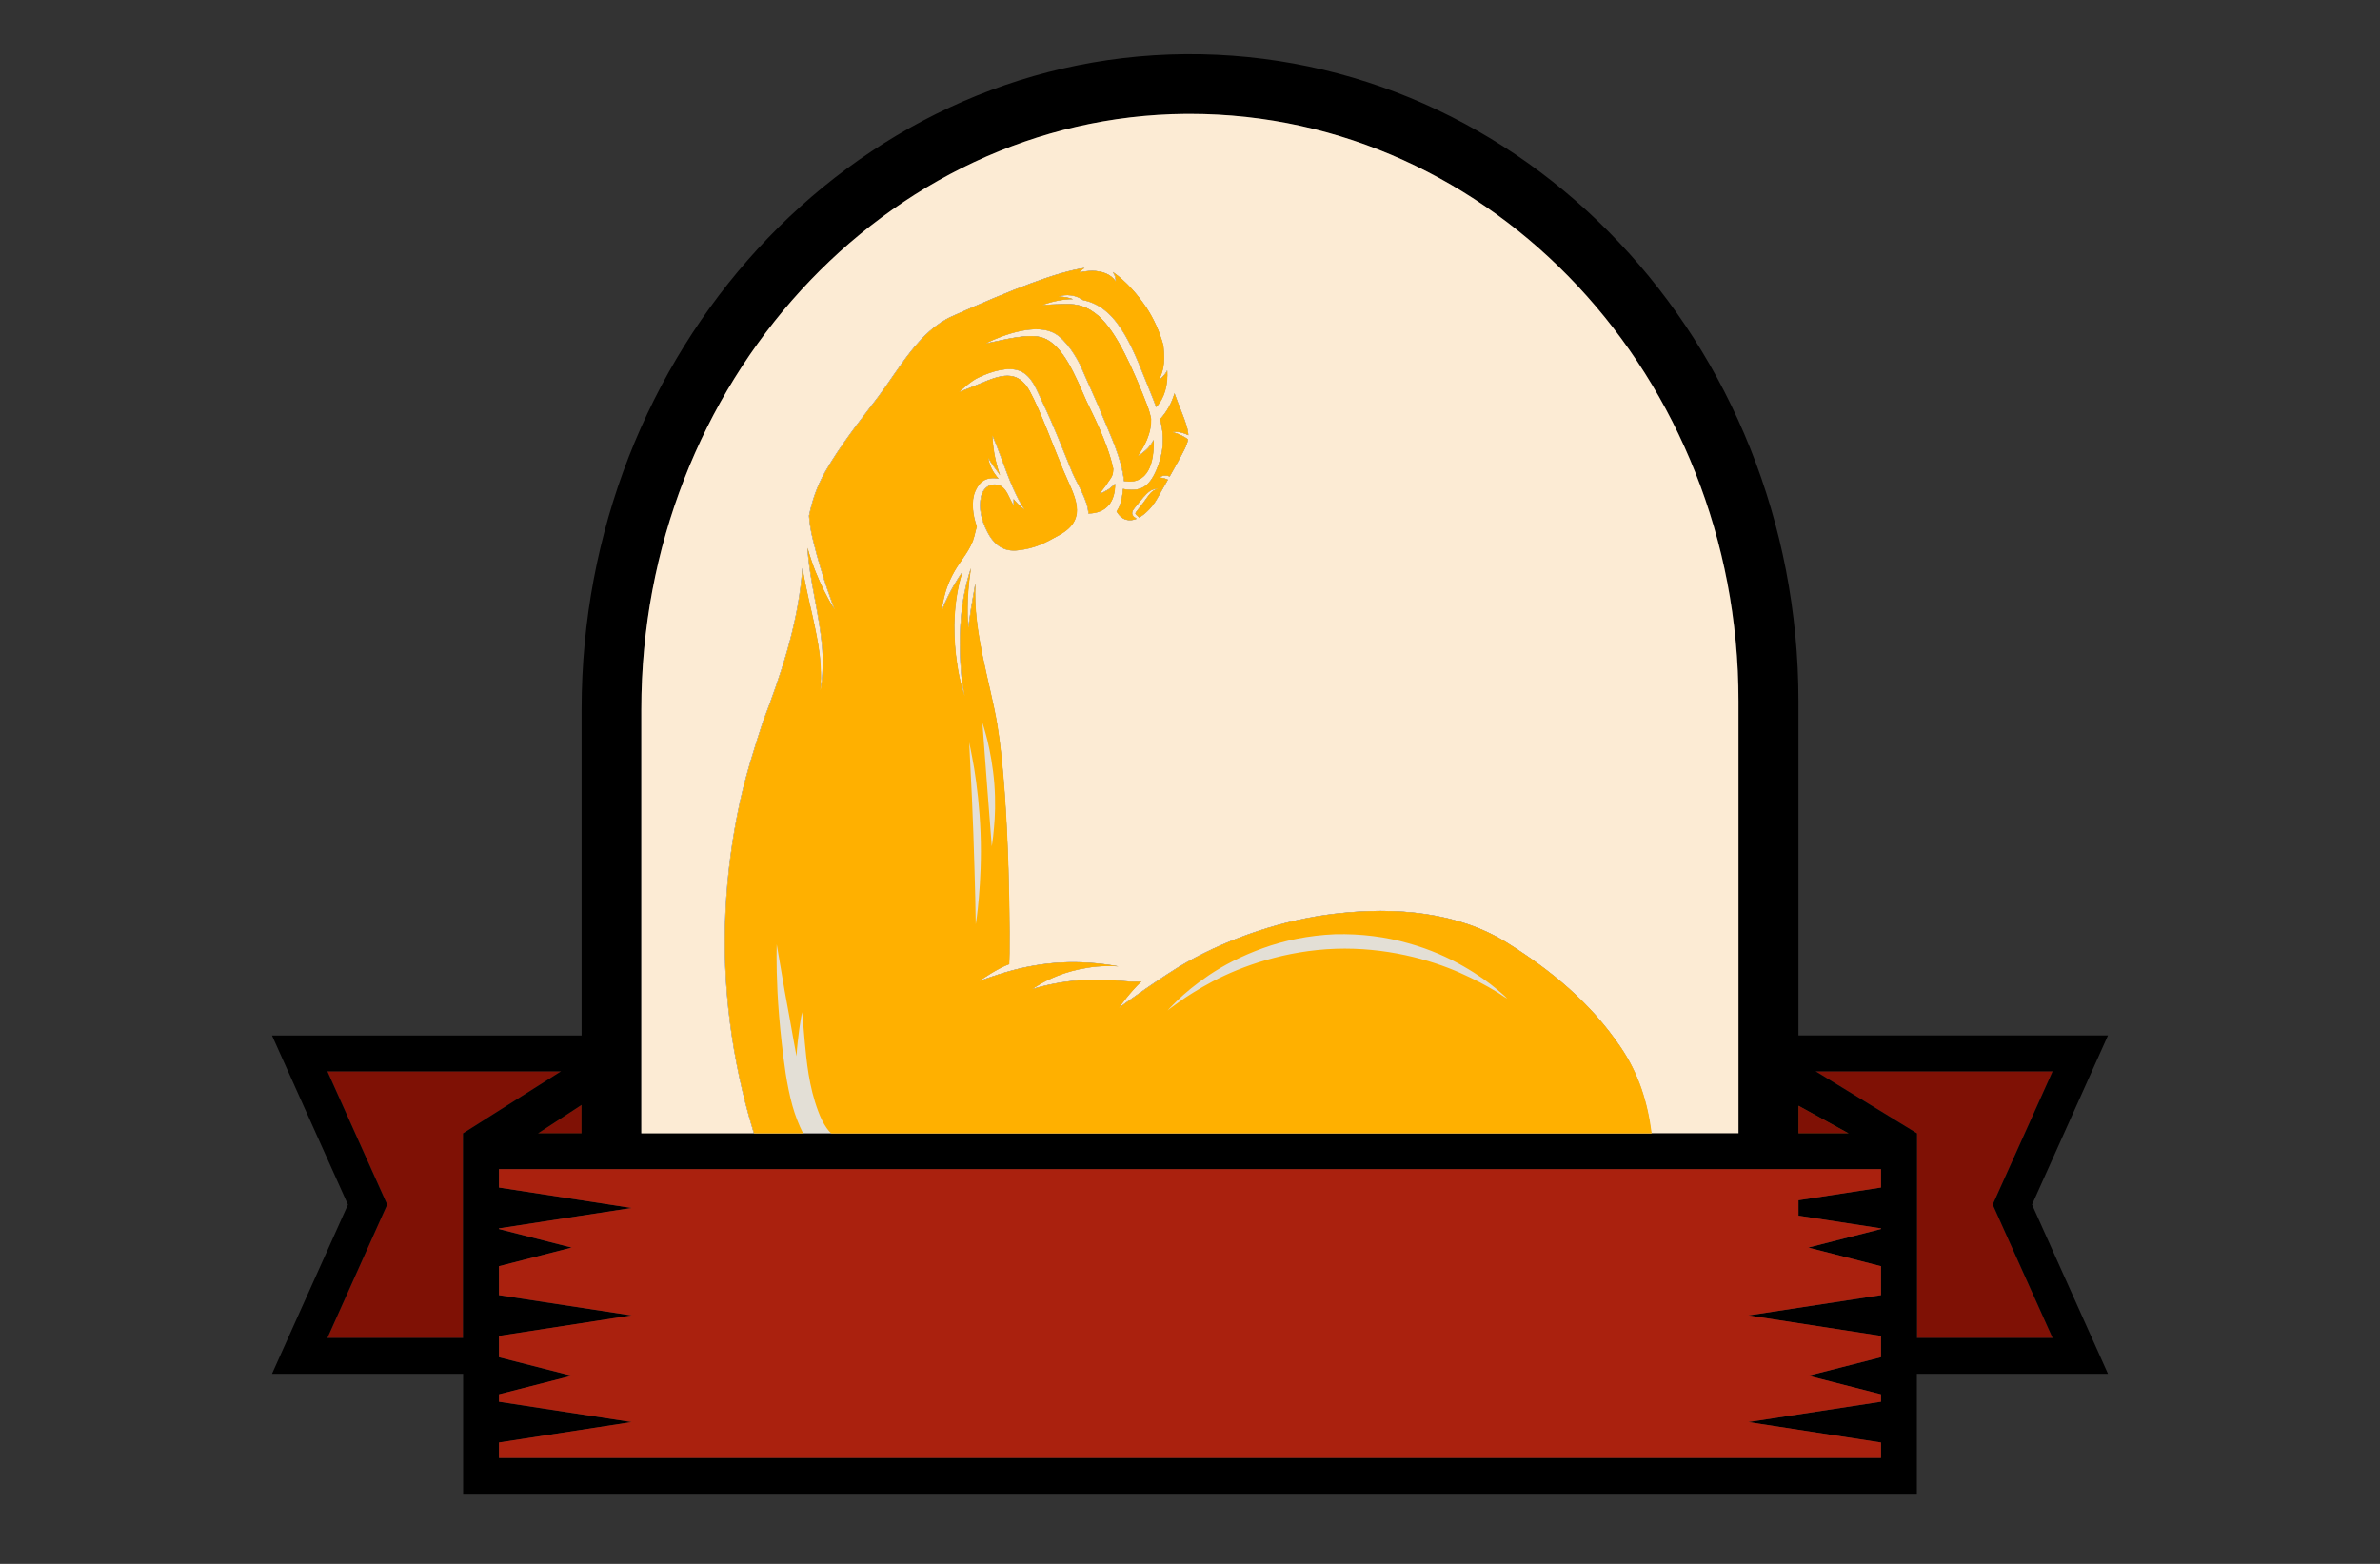 <?xml version="1.0" encoding="utf-8"?>
<!-- Generator: Adobe Illustrator 27.8.1, SVG Export Plug-In . SVG Version: 6.00 Build 0)  -->
<svg version="1.1" xmlns="http://www.w3.org/2000/svg" xmlns:xlink="http://www.w3.org/1999/xlink" x="0px" y="0px"
	 viewBox="0 0 350 230" style="enable-background:new 0 0 350 230;" xml:space="preserve">
<rect x="0" y="0" width="350" height="230" fill="#333333" stroke="none"/>
<style type="text/css">
	.st0{fill:#FF9D00;}
	.st1{fill:url(#SVGID_1_);}
	.st2{opacity:0.22;fill:url(#SVGID_00000039824500604757571910000009678101321108983201_);}
	.st3{fill:#FFC200;}
	.st4{fill:#778718;}
	.st5{fill:#E0B017;}
	.st6{fill:#664407;}
	.st7{fill:#9E690A;}
	.st8{fill:#7F1105;}
	.st9{fill:#191933;}
	.st10{fill:#FCEBD4;}
	.st11{fill:#E3DFD6;}
	.st12{fill:#FFB000;}
	.st13{fill:#AA210E;}
	.st14{fill:#FFF0A6;}
	.st15{fill:#FFDA00;}
	.st16{fill:#F4F4F4;}
	.st17{fill:#DC5C28;}
	.st18{fill:#FF8440;}
	.st19{fill:#C45224;}
	.st20{fill:#2C4369;}
	.st21{fill:#2A72DB;}
	.st22{fill:#C65500;}
	.st23{fill:#C15746;}
	.st24{fill:#FF8C00;}
	.st25{fill:#FFEA2C;}
	.st26{fill:#F7FF57;}
	.st27{fill:#FFFFFF;}
	.st28{fill:#D64949;}
	.st29{fill:#353535;}
	.st30{fill:#FFC783;}
	.st31{fill:#3F7F91;}
	.st32{fill:#25BDE5;}
	.st33{fill:#8CDD00;}
	.st34{fill:#D1FF88;}
	.st35{fill:#333333;}
	.st36{fill:#FF9000;}
	.st37{fill:#A1A813;}
	.st38{fill:#B3C40E;}
	.st39{fill:#CACE72;}
	.st40{fill:url(#SVGID_00000167363088144863506590000000587102801823211945_);}
	.st41{fill:#93E800;}
	.st42{fill:#3CB7D3;}
	.st43{fill:#FF7631;}
	.st44{fill:#E6873C;}
	.st45{fill:#30657F;}
	.st46{fill:#FF7A40;}
	.st47{fill:#FFAD4A;}
	.st48{fill:#BC8E3B;}
	.st49{fill:#E2E2E2;}
	.st50{fill:#F2B844;}
	.st51{fill:#AF3838;}
	.st52{fill:#17B5C1;}
	.st53{fill:#A88643;}
	.st54{fill-rule:evenodd;clip-rule:evenodd;fill:#DD7928;}
	.st55{fill:#E6E7E8;stroke:#CFCFCF;stroke-width:0.106;}
	.st56{fill-rule:evenodd;clip-rule:evenodd;fill:#204F7A;}
	.st57{fill-rule:evenodd;clip-rule:evenodd;fill:#50A4FF;}
	.st58{fill:#002649;}
</style>
<g id="Layer_1">
</g>
<g id="Layer_12">
</g>
<g id="Layer_13">
	<polygon class="st6" points="85.52,162.5 85.52,166.68 79.12,166.68 	"/>
	<polygon class="st7" points="271.87,166.68 264.48,166.68 264.48,162.61 	"/>
	<path class="st8" d="M82.52,157.56l-14.41,9.12v30.1H48.14l8.8-19.62l-8.8-19.6H82.52z M79.12,166.68h6.4v-4.18L79.12,166.68z
		 M79.12,166.68h6.4v-4.18L79.12,166.68z M301.86,157.56H267l14.9,9.12v30.1h19.96l-8.81-19.62L301.86,157.56z M264.48,162.61v4.07
		h7.39L264.48,162.61z"/>
	<path class="st9" d="M173.25,63.82c0.43,0.15,0.96,0.45,1.46,0.79c-0.14,0.89-0.65,1.75-1.5,3.33c-0.19,0.36-0.67,1.21-1.2,2.14
		c-0.4-0.19-0.85-0.17-1.11-0.06c-0.26,0.08-0.39,0.21-0.39,0.21s0.18,0,0.43,0.06c0.22,0.03,0.53,0.13,0.81,0.26
		c-0.64,1.13-1.31,2.3-1.67,2.94c-0.57,0.96-1.52,2.06-2.55,2.62c-0.17-0.14-0.32-0.31-0.46-0.42c-0.13-0.17-0.11-0.19,0.01-0.4
		c0.13-0.17,0.32-0.39,0.49-0.63c0.71-0.84,1.23-1.74,1.71-2.23c0.25-0.22,0.49-0.38,0.68-0.45c0.19-0.07,0.31-0.07,0.31-0.07
		s-0.11-0.03-0.32-0.01c-0.21,0.04-0.52,0.11-0.85,0.33c-0.64,0.45-1.24,1.25-1.95,2.12c-0.18,0.22-0.33,0.4-0.52,0.67
		c-0.07,0.13-0.14,0.29-0.14,0.5c0.03,0.19,0.14,0.38,0.25,0.47c0.14,0.11,0.28,0.22,0.4,0.31c-1.03,0.42-2.12,0.28-2.94-1.07
		c0.21-0.32,0.28-0.46,0.45-0.84c0.28-0.7,0.46-1.75,0.49-2.48c2.52,0.46,3.83-0.22,4.93-2.81c1.17-2.81,1.14-5.07,0.53-7.45
		c1.04-1.14,1.74-2.44,2.12-3.8c0.31,0.88,0.65,1.75,0.99,2.6c0.68,1.73,1.02,2.73,1.04,3.56c-0.53-0.28-1.03-0.4-1.43-0.46
		c-0.56-0.07-0.89,0-0.89,0S172.76,63.64,173.25,63.82z"/>
	<path class="st9" d="M238.3,153.95c-4.45-6.53-10.12-11.18-16.62-15.27c-7.2-4.52-16.37-5.35-25.34-4.29
		c-7.43,0.86-15.27,3.47-21.73,7.1c-3.52,1.98-9.65,6.45-10.02,6.72c0.17-0.26,1.61-2.28,3.27-3.86c-0.79,0.06-1.59,0.04-2.34-0.03
		c-1-0.07-1.91-0.17-2.78-0.19c-0.88-0.06-1.74-0.06-2.55-0.03c-1.64,0.06-3.12,0.22-4.34,0.43c-1.25,0.21-2.26,0.46-2.94,0.63
		c-0.71,0.19-1.09,0.31-1.09,0.31s0.33-0.24,0.96-0.6c0.61-0.38,1.55-0.88,2.78-1.36c1.21-0.47,2.71-0.92,4.44-1.18
		c0.88-0.15,1.8-0.22,2.74-0.24c0.58-0.01,1.17,0,1.74,0.04c-5.83-1.03-11.03-0.77-16.65,0.89c-1.2,0.35-3.49,1.16-3.77,1.25
		c0.29-0.21,2.71-1.88,4.37-2.46c0.14-1.98,0.14-23.81-1.77-35.33c-1.03-6.08-3.58-13.57-3.2-20.66c-0.25,1.38-0.46,2.59-0.63,3.61
		c-0.26,1.78-0.42,2.88-0.42,2.88s-0.13-1.1-0.1-2.94c0.01-1.53,0.14-3.56,0.49-5.79c-0.19,0.63-0.4,1.29-0.57,1.98
		c-1.16,4.47-1.11,8.76-0.97,11.81c0.07,1.53,0.22,2.77,0.35,3.62c0.14,0.85,0.25,1.32,0.25,1.32s-0.18-0.45-0.4-1.28
		c-0.24-0.85-0.52-2.06-0.72-3.61c-0.24-1.53-0.38-3.4-0.38-5.46c0.04-2.06,0.24-4.34,0.85-6.68c0.11-0.36,0.21-0.75,0.32-1.13
		c-0.92,1.35-1.63,2.6-2.12,3.62c-0.58,1.2-0.88,1.99-0.88,1.99s0.03-0.84,0.39-2.16c0.32-1.32,1.06-3.15,2.27-4.84
		c0.57-0.84,1.13-1.61,1.5-2.35c0.17-0.32,0.31-0.63,0.43-0.93c0.01-0.1,0.04-0.21,0.08-0.29l0.07-0.24
		c0.04-0.1,0.06-0.13,0.08-0.29c0.11-0.42,0.19-0.81,0.31-1.21c-0.61-1.74-0.84-3.81-0.21-5.21c0.82-1.91,2.12-2,3.29-1.87
		c0.03,0.01,0.08,0.01,0.13,0.03c-0.17-0.17-0.32-0.36-0.47-0.57c-0.45-0.58-0.72-1.21-0.86-1.67c-0.17-0.46-0.18-0.78-0.18-0.78
		s0.18,0.28,0.4,0.65c0.26,0.4,0.64,0.92,1.06,1.48c0.08,0.14,0.18,0.25,0.26,0.38c-0.57-1.56-0.84-2.99-0.97-4.07
		c-0.14-1.1-0.15-1.77-0.15-1.77s0.28,0.63,0.68,1.64c0.39,1.02,0.92,2.41,1.48,3.94c0.58,1.52,1.17,2.84,1.67,3.8
		c0.25,0.47,0.47,0.86,0.64,1.13c0.13,0.18,0.19,0.33,0.22,0.38c-0.06-0.03-0.17-0.14-0.35-0.28c-0.25-0.19-0.58-0.51-0.95-0.92
		c-0.1-0.1-0.18-0.22-0.26-0.33c0.03,0.51-0.01,0.97-0.01,0.97s-0.4-0.72-0.58-1.13c-0.42-0.89-0.88-1.81-1.85-1.96
		c-1.31-0.22-2.1,0.74-2.34,1.7c-0.4,1.78,0.06,3.59,0.9,5.21c1,1.99,2.46,2.99,4.51,2.74c2.46-0.28,3.93-1.03,6.06-2.23
		c4.54-2.51,2.1-5.93,0.58-9.61c-1.29-3.09-3.3-8.62-4.91-11.58c-1.81-3.31-4.4-2.33-7.38-1.06c-0.85,0.35-2.77,1.13-3.01,1.21
		c0.18-0.18,1.7-1.6,2.81-2.12c2-0.96,4.36-1.63,6.01-1.04c1.95,0.71,2.62,2.97,3.47,4.69c1.63,3.37,2.95,6.89,4.39,10.36
		c0.67,1.56,2.26,4,2.34,5.97c2.78-0.03,3.95-1.89,3.93-4.37c-0.11,0.1-0.21,0.21-0.31,0.29c-0.35,0.32-0.68,0.57-1,0.72
		c-0.52,0.31-0.9,0.43-1,0.46c0.06-0.07,0.32-0.4,0.67-0.85c0.19-0.26,0.43-0.57,0.65-0.93c0.25-0.33,0.5-0.7,0.61-1.04
		c0.07-0.25,0.1-0.56,0.11-0.86c-0.85-4-3.33-8.59-4-10.08c-1.55-3.52-3.36-8.07-6.25-9.15c-2.14-0.81-5.87,0.31-8.42,0.78
		c-0.03,0-0.03-0.03,0-0.04c2.65-1.29,7.39-2.97,10.11-1.39c1.61,0.93,3.2,3.45,3.9,5.07c0.99,2.31,2.14,4.73,3.08,7.06
		c1.1,2.7,2.84,6.25,3.15,9.56c3.56,0.61,4.47-2.71,4.37-6.04c-0.36,0.67-0.79,1.2-1.2,1.53c-0.57,0.53-1.02,0.77-1.13,0.81
		c0.07-0.08,0.35-0.5,0.72-1.14c0.4-0.7,0.88-1.7,1.1-2.83c0.11-0.52,0.14-1,0.13-1.48c-0.14-0.71-0.32-1.32-0.5-1.8
		c-2.12-5.5-4.59-11.04-7.21-13.32c-1.7-1.46-3.1-1.8-4.84-1.77c-0.81,0-3.42,0.14-3.42,0.14s1.68-0.7,3.9-0.85
		c0.22,0,0.39,0.01,0.6,0c-0.47-0.17-0.9-0.26-1.28-0.32c-0.53-0.07-0.86-0.07-0.86-0.07s0.32-0.14,0.88-0.19
		c0.56-0.06,1.38,0,2.17,0.39c0.21,0.1,0.4,0.22,0.57,0.33c5.42,1.04,7.57,7.92,9.86,13.46c0.32,0.78,0.61,1.53,0.88,2.26
		c1.27-1.35,1.73-3.29,1.63-5.39c-0.08,0.18-0.17,0.33-0.28,0.47c-0.24,0.33-0.49,0.58-0.68,0.72c-0.13,0.11-0.22,0.17-0.26,0.18
		c0.06-0.11,0.28-0.51,0.47-1.14c0.24-0.72,0.33-1.73,0.26-2.85c-0.03-0.35-0.06-0.7-0.08-1.03c-0.54-2.03-1.45-3.98-2.45-5.51
		c-1.28-1.94-3.06-3.98-4.97-5.3c0.08,0.13,0.15,0.26,0.21,0.39c0.14,0.29,0.17,0.54,0.19,0.71c0,0.18,0,0.26,0,0.26
		s-0.21-0.33-0.61-0.67c-0.43-0.35-1.06-0.64-1.77-0.77c-0.74-0.14-1.48-0.1-2.03-0.03c-0.57,0.08-0.93,0.17-0.93,0.17
		s0.22-0.32,0.75-0.65c0-0.01,0.01-0.01,0.01-0.01c-3.95,0.56-10.39,3.04-19.46,7.1c-4.86,2.17-7.77,7.73-10.9,11.88
		c-2.71,3.56-5.54,7.1-7.77,11c-1.21,2.1-1.92,4.25-2.38,6.46c0.06,1.13,0.28,2.35,0.6,3.63c0.68,2.83,1.48,5.35,2.09,7.17
		c0.63,1.82,1.04,2.95,1.04,2.95s-0.67-1-1.53-2.74c-0.79-1.57-1.73-3.74-2.42-6.28c0.15,2.63,0.64,5.15,1.07,7.48
		c0.49,2.6,0.9,4.96,1.07,6.97c0.19,2,0.08,3.65,0,4.76c-0.18,1.11-0.26,1.73-0.26,1.73s0.03-0.63,0.08-1.74
		c0-1.1-0.03-2.73-0.35-4.69c-0.31-1.98-0.82-4.27-1.42-6.84c-0.32-1.49-0.67-3.05-0.93-4.71c-0.04,0.45-0.1,0.9-0.13,1.36
		c-0.71,7.36-3.06,14.38-5.69,21.26c-1.27,3.88-2.49,7.77-3.37,11.74c-2.31,10.62-2.87,21.58-1.49,32.37
		c0.68,5.39,1.82,10.73,3.4,15.95c0.04,0.14,0.08,0.29,0.14,0.45h131.98C242.31,162.15,241.02,157.92,238.3,153.95z M238.3,153.95
		c-4.45-6.53-10.12-11.18-16.62-15.27c-7.2-4.52-16.37-5.35-25.34-4.29c-7.43,0.86-15.27,3.47-21.73,7.1
		c-3.52,1.98-9.65,6.45-10.02,6.72c0.17-0.26,1.61-2.28,3.27-3.86c-0.79,0.06-1.59,0.04-2.34-0.03c-1-0.07-1.91-0.17-2.78-0.19
		c-0.88-0.06-1.74-0.06-2.55-0.03c-1.64,0.06-3.12,0.22-4.34,0.43c-1.25,0.21-2.26,0.46-2.94,0.63c-0.71,0.19-1.09,0.31-1.09,0.31
		s0.33-0.24,0.96-0.6c0.61-0.38,1.55-0.88,2.78-1.36c1.21-0.47,2.71-0.92,4.44-1.18c0.88-0.15,1.8-0.22,2.74-0.24
		c0.58-0.01,1.17,0,1.74,0.04c-5.83-1.03-11.03-0.77-16.65,0.89c-1.2,0.35-3.49,1.16-3.77,1.25c0.29-0.21,2.71-1.88,4.37-2.46
		c0.14-1.98,0.14-23.81-1.77-35.33c-1.03-6.08-3.58-13.57-3.2-20.66c-0.25,1.38-0.46,2.59-0.63,3.61c-0.26,1.78-0.42,2.88-0.42,2.88
		s-0.13-1.1-0.1-2.94c0.01-1.53,0.14-3.56,0.49-5.79c-0.19,0.63-0.4,1.29-0.57,1.98c-1.16,4.47-1.11,8.76-0.97,11.81
		c0.07,1.53,0.22,2.77,0.35,3.62c0.14,0.85,0.25,1.32,0.25,1.32s-0.18-0.45-0.4-1.28c-0.24-0.85-0.52-2.06-0.72-3.61
		c-0.24-1.53-0.38-3.4-0.38-5.46c0.04-2.06,0.24-4.34,0.85-6.68c0.11-0.36,0.21-0.75,0.32-1.13c-0.92,1.35-1.63,2.6-2.12,3.62
		c-0.58,1.2-0.88,1.99-0.88,1.99s0.03-0.84,0.39-2.16c0.32-1.32,1.06-3.15,2.27-4.84c0.57-0.84,1.13-1.61,1.5-2.35
		c0.17-0.32,0.31-0.63,0.43-0.93c0.01-0.1,0.04-0.21,0.08-0.29l0.07-0.24c0.04-0.1,0.06-0.13,0.08-0.29
		c0.11-0.42,0.19-0.81,0.31-1.21c-0.61-1.74-0.84-3.81-0.21-5.21c0.82-1.91,2.12-2,3.29-1.87c0.03,0.01,0.08,0.01,0.13,0.03
		c-0.17-0.17-0.32-0.36-0.47-0.57c-0.45-0.58-0.72-1.21-0.86-1.67c-0.17-0.46-0.18-0.78-0.18-0.78s0.18,0.28,0.4,0.65
		c0.26,0.4,0.64,0.92,1.06,1.48c0.08,0.14,0.18,0.25,0.26,0.38c-0.57-1.56-0.84-2.99-0.97-4.07c-0.14-1.1-0.15-1.77-0.15-1.77
		s0.28,0.63,0.68,1.64c0.39,1.02,0.92,2.41,1.48,3.94c0.58,1.52,1.17,2.84,1.67,3.8c0.25,0.47,0.47,0.86,0.64,1.13
		c0.13,0.18,0.19,0.33,0.22,0.38c-0.06-0.03-0.17-0.14-0.35-0.28c-0.25-0.19-0.58-0.51-0.95-0.92c-0.1-0.1-0.18-0.22-0.26-0.33
		c0.03,0.51-0.01,0.97-0.01,0.97s-0.4-0.72-0.58-1.13c-0.42-0.89-0.88-1.81-1.85-1.96c-1.31-0.22-2.1,0.74-2.34,1.7
		c-0.4,1.78,0.06,3.59,0.9,5.21c1,1.99,2.46,2.99,4.51,2.74c2.46-0.28,3.93-1.03,6.06-2.23c4.54-2.51,2.1-5.93,0.58-9.61
		c-1.29-3.09-3.3-8.62-4.91-11.58c-1.81-3.31-4.4-2.33-7.38-1.06c-0.85,0.35-2.77,1.13-3.01,1.21c0.18-0.18,1.7-1.6,2.81-2.12
		c2-0.96,4.36-1.63,6.01-1.04c1.95,0.71,2.62,2.97,3.47,4.69c1.63,3.37,2.95,6.89,4.39,10.36c0.67,1.56,2.26,4,2.34,5.97
		c2.78-0.03,3.95-1.89,3.93-4.37c-0.11,0.1-0.21,0.21-0.31,0.29c-0.35,0.32-0.68,0.57-1,0.72c-0.52,0.31-0.9,0.43-1,0.46
		c0.06-0.07,0.32-0.4,0.67-0.85c0.19-0.26,0.43-0.57,0.65-0.93c0.25-0.33,0.5-0.7,0.61-1.04c0.07-0.25,0.1-0.56,0.11-0.86
		c-0.85-4-3.33-8.59-4-10.08c-1.55-3.52-3.36-8.07-6.25-9.15c-2.14-0.81-5.87,0.31-8.42,0.78c-0.03,0-0.03-0.03,0-0.04
		c2.65-1.29,7.39-2.97,10.11-1.39c1.61,0.93,3.2,3.45,3.9,5.07c0.99,2.31,2.14,4.73,3.08,7.06c1.1,2.7,2.84,6.25,3.15,9.56
		c3.56,0.61,4.47-2.71,4.37-6.04c-0.36,0.67-0.79,1.2-1.2,1.53c-0.57,0.53-1.02,0.77-1.13,0.81c0.07-0.08,0.35-0.5,0.72-1.14
		c0.4-0.7,0.88-1.7,1.1-2.83c0.11-0.52,0.14-1,0.13-1.48c-0.14-0.71-0.32-1.32-0.5-1.8c-2.12-5.5-4.59-11.04-7.21-13.32
		c-1.7-1.46-3.1-1.8-4.84-1.77c-0.81,0-3.42,0.14-3.42,0.14s1.68-0.7,3.9-0.85c0.22,0,0.39,0.01,0.6,0
		c-0.47-0.17-0.9-0.26-1.28-0.32c-0.53-0.07-0.86-0.07-0.86-0.07s0.32-0.14,0.88-0.19c0.56-0.06,1.38,0,2.17,0.39
		c0.21,0.1,0.4,0.22,0.57,0.33c5.42,1.04,7.57,7.92,9.86,13.46c0.32,0.78,0.61,1.53,0.88,2.26c1.27-1.35,1.73-3.29,1.63-5.39
		c-0.08,0.18-0.17,0.33-0.28,0.47c-0.24,0.33-0.49,0.58-0.68,0.72c-0.13,0.11-0.22,0.17-0.26,0.18c0.06-0.11,0.28-0.51,0.47-1.14
		c0.24-0.72,0.33-1.73,0.26-2.85c-0.03-0.35-0.06-0.7-0.08-1.03c-0.54-2.03-1.45-3.98-2.45-5.51c-1.28-1.94-3.06-3.98-4.97-5.3
		c0.08,0.13,0.15,0.26,0.21,0.39c0.14,0.29,0.17,0.54,0.19,0.71c0,0.18,0,0.26,0,0.26s-0.21-0.33-0.61-0.67
		c-0.43-0.35-1.06-0.64-1.77-0.77c-0.74-0.14-1.48-0.1-2.03-0.03c-0.57,0.08-0.93,0.17-0.93,0.17s0.22-0.32,0.75-0.65
		c0-0.01,0.01-0.01,0.01-0.01c-3.95,0.56-10.39,3.04-19.46,7.1c-4.86,2.17-7.77,7.73-10.9,11.88c-2.71,3.56-5.54,7.1-7.77,11
		c-1.21,2.1-1.92,4.25-2.38,6.46c0.06,1.13,0.28,2.35,0.6,3.63c0.68,2.83,1.48,5.35,2.09,7.17c0.63,1.82,1.04,2.95,1.04,2.95
		s-0.67-1-1.53-2.74c-0.79-1.57-1.73-3.74-2.42-6.28c0.15,2.63,0.64,5.15,1.07,7.48c0.49,2.6,0.9,4.96,1.07,6.97
		c0.19,2,0.08,3.65,0,4.76c-0.18,1.11-0.26,1.73-0.26,1.73s0.03-0.63,0.08-1.74c0-1.1-0.03-2.73-0.35-4.69
		c-0.31-1.98-0.82-4.27-1.42-6.84c-0.32-1.49-0.67-3.05-0.93-4.71c-0.04,0.45-0.1,0.9-0.13,1.36c-0.71,7.36-3.06,14.38-5.69,21.26
		c-1.27,3.88-2.49,7.77-3.37,11.74c-2.31,10.62-2.87,21.58-1.49,32.37c0.68,5.39,1.82,10.73,3.4,15.95
		c0.04,0.14,0.08,0.29,0.14,0.45h131.98C242.31,162.15,241.02,157.92,238.3,153.95z M238.3,153.95
		c-4.45-6.53-10.12-11.18-16.62-15.27c-7.2-4.52-16.37-5.35-25.34-4.29c-7.43,0.86-15.27,3.47-21.73,7.1
		c-3.52,1.98-9.65,6.45-10.02,6.72c0.17-0.26,1.61-2.28,3.27-3.86c-0.79,0.06-1.59,0.04-2.34-0.03c-1-0.07-1.91-0.17-2.78-0.19
		c-0.88-0.06-1.74-0.06-2.55-0.03c-1.64,0.06-3.12,0.22-4.34,0.43c-1.25,0.21-2.26,0.46-2.94,0.63c-0.71,0.19-1.09,0.31-1.09,0.31
		s0.33-0.24,0.96-0.6c0.61-0.38,1.55-0.88,2.78-1.36c1.21-0.47,2.71-0.92,4.44-1.18c0.88-0.15,1.8-0.22,2.74-0.24
		c0.58-0.01,1.17,0,1.74,0.04c-5.83-1.03-11.03-0.77-16.65,0.89c-1.2,0.35-3.49,1.16-3.77,1.25c0.29-0.21,2.71-1.88,4.37-2.46
		c0.14-1.98,0.14-23.81-1.77-35.33c-1.03-6.08-3.58-13.57-3.2-20.66c-0.25,1.38-0.46,2.59-0.63,3.61c-0.26,1.78-0.42,2.88-0.42,2.88
		s-0.13-1.1-0.1-2.94c0.01-1.53,0.14-3.56,0.49-5.79c-0.19,0.63-0.4,1.29-0.57,1.98c-1.16,4.47-1.11,8.76-0.97,11.81
		c0.07,1.53,0.22,2.77,0.35,3.62c0.14,0.85,0.25,1.32,0.25,1.32s-0.18-0.45-0.4-1.28c-0.24-0.85-0.52-2.06-0.72-3.61
		c-0.24-1.53-0.38-3.4-0.38-5.46c0.04-2.06,0.24-4.34,0.85-6.68c0.11-0.36,0.21-0.75,0.32-1.13c-0.92,1.35-1.63,2.6-2.12,3.62
		c-0.58,1.2-0.88,1.99-0.88,1.99s0.03-0.84,0.39-2.16c0.32-1.32,1.06-3.15,2.27-4.84c0.57-0.84,1.13-1.61,1.5-2.35
		c0.17-0.32,0.31-0.63,0.43-0.93c0.01-0.1,0.04-0.21,0.08-0.29l0.07-0.24c0.04-0.1,0.06-0.13,0.08-0.29
		c0.11-0.42,0.19-0.81,0.31-1.21c-0.61-1.74-0.84-3.81-0.21-5.21c0.82-1.91,2.12-2,3.29-1.87c0.03,0.01,0.08,0.01,0.13,0.03
		c-0.17-0.17-0.32-0.36-0.47-0.57c-0.45-0.58-0.72-1.21-0.86-1.67c-0.17-0.46-0.18-0.78-0.18-0.78s0.18,0.28,0.4,0.65
		c0.26,0.4,0.64,0.92,1.06,1.48c0.08,0.14,0.18,0.25,0.26,0.38c-0.57-1.56-0.84-2.99-0.97-4.07c-0.14-1.1-0.15-1.77-0.15-1.77
		s0.28,0.63,0.68,1.64c0.39,1.02,0.92,2.41,1.48,3.94c0.58,1.52,1.17,2.84,1.67,3.8c0.25,0.47,0.47,0.86,0.64,1.13
		c0.13,0.18,0.19,0.33,0.22,0.38c-0.06-0.03-0.17-0.14-0.35-0.28c-0.25-0.19-0.58-0.51-0.95-0.92c-0.1-0.1-0.18-0.22-0.26-0.33
		c0.03,0.51-0.01,0.97-0.01,0.97s-0.4-0.72-0.58-1.13c-0.42-0.89-0.88-1.81-1.85-1.96c-1.31-0.22-2.1,0.74-2.34,1.7
		c-0.4,1.78,0.06,3.59,0.9,5.21c1,1.99,2.46,2.99,4.51,2.74c2.46-0.28,3.93-1.03,6.06-2.23c4.54-2.51,2.1-5.93,0.58-9.61
		c-1.29-3.09-3.3-8.62-4.91-11.58c-1.81-3.31-4.4-2.33-7.38-1.06c-0.85,0.35-2.77,1.13-3.01,1.21c0.18-0.18,1.7-1.6,2.81-2.12
		c2-0.96,4.36-1.63,6.01-1.04c1.95,0.71,2.62,2.97,3.47,4.69c1.63,3.37,2.95,6.89,4.39,10.36c0.67,1.56,2.26,4,2.34,5.97
		c2.78-0.03,3.95-1.89,3.93-4.37c-0.11,0.1-0.21,0.21-0.31,0.29c-0.35,0.32-0.68,0.57-1,0.72c-0.52,0.31-0.9,0.43-1,0.46
		c0.06-0.07,0.32-0.4,0.67-0.85c0.19-0.26,0.43-0.57,0.65-0.93c0.25-0.33,0.5-0.7,0.61-1.04c0.07-0.25,0.1-0.56,0.11-0.86
		c-0.85-4-3.33-8.59-4-10.08c-1.55-3.52-3.36-8.07-6.25-9.15c-2.14-0.81-5.87,0.31-8.42,0.78c-0.03,0-0.03-0.03,0-0.04
		c2.65-1.29,7.39-2.97,10.11-1.39c1.61,0.93,3.2,3.45,3.9,5.07c0.99,2.31,2.14,4.73,3.08,7.06c1.1,2.7,2.84,6.25,3.15,9.56
		c3.56,0.61,4.47-2.71,4.37-6.04c-0.36,0.67-0.79,1.2-1.2,1.53c-0.57,0.53-1.02,0.77-1.13,0.81c0.07-0.08,0.35-0.5,0.72-1.14
		c0.4-0.7,0.88-1.7,1.1-2.83c0.11-0.52,0.14-1,0.13-1.48c-0.14-0.71-0.32-1.32-0.5-1.8c-2.12-5.5-4.59-11.04-7.21-13.32
		c-1.7-1.46-3.1-1.8-4.84-1.77c-0.81,0-3.42,0.14-3.42,0.14s1.68-0.7,3.9-0.85c0.22,0,0.39,0.01,0.6,0
		c-0.47-0.17-0.9-0.26-1.28-0.32c-0.53-0.07-0.86-0.07-0.86-0.07s0.32-0.14,0.88-0.19c0.56-0.06,1.38,0,2.17,0.39
		c0.21,0.1,0.4,0.22,0.57,0.33c5.42,1.04,7.57,7.92,9.86,13.46c0.32,0.78,0.61,1.53,0.88,2.26c1.27-1.35,1.73-3.29,1.63-5.39
		c-0.08,0.18-0.17,0.33-0.28,0.47c-0.24,0.33-0.49,0.58-0.68,0.72c-0.13,0.11-0.22,0.17-0.26,0.18c0.06-0.11,0.28-0.51,0.47-1.14
		c0.24-0.72,0.33-1.73,0.26-2.85c-0.03-0.35-0.06-0.7-0.08-1.03c-0.54-2.03-1.45-3.98-2.45-5.51c-1.28-1.94-3.06-3.98-4.97-5.3
		c0.08,0.13,0.15,0.26,0.21,0.39c0.14,0.29,0.17,0.54,0.19,0.71c0,0.18,0,0.26,0,0.26s-0.21-0.33-0.61-0.67
		c-0.43-0.35-1.06-0.64-1.77-0.77c-0.74-0.14-1.48-0.1-2.03-0.03c-0.57,0.08-0.93,0.17-0.93,0.17s0.22-0.32,0.75-0.65
		c0-0.01,0.01-0.01,0.01-0.01c-3.95,0.56-10.39,3.04-19.46,7.1c-4.86,2.17-7.77,7.73-10.9,11.88c-2.71,3.56-5.54,7.1-7.77,11
		c-1.21,2.1-1.92,4.25-2.38,6.46c0.06,1.13,0.28,2.35,0.6,3.63c0.68,2.83,1.48,5.35,2.09,7.17c0.63,1.82,1.04,2.95,1.04,2.95
		s-0.67-1-1.53-2.74c-0.79-1.57-1.73-3.74-2.42-6.28c0.15,2.63,0.64,5.15,1.07,7.48c0.49,2.6,0.9,4.96,1.07,6.97
		c0.19,2,0.08,3.65,0,4.76c-0.18,1.11-0.26,1.73-0.26,1.73s0.03-0.63,0.08-1.74c0-1.1-0.03-2.73-0.35-4.69
		c-0.31-1.98-0.82-4.27-1.42-6.84c-0.32-1.49-0.67-3.05-0.93-4.71c-0.04,0.45-0.1,0.9-0.13,1.36c-0.71,7.36-3.06,14.38-5.69,21.26
		c-1.27,3.88-2.49,7.77-3.37,11.74c-2.31,10.62-2.87,21.58-1.49,32.37c0.68,5.39,1.82,10.73,3.4,15.95
		c0.04,0.14,0.08,0.29,0.14,0.45h131.98C242.31,162.15,241.02,157.92,238.3,153.95z M238.3,153.95
		c-4.45-6.53-10.12-11.18-16.62-15.27c-7.2-4.52-16.37-5.35-25.34-4.29c-7.43,0.86-15.27,3.47-21.73,7.1
		c-3.52,1.98-9.65,6.45-10.02,6.72c0.17-0.26,1.61-2.28,3.27-3.86c-0.79,0.06-1.59,0.04-2.34-0.03c-1-0.07-1.91-0.17-2.78-0.19
		c-0.88-0.06-1.74-0.06-2.55-0.03c-1.64,0.06-3.12,0.22-4.34,0.43c-1.25,0.21-2.26,0.46-2.94,0.63c-0.71,0.19-1.09,0.31-1.09,0.31
		s0.33-0.24,0.96-0.6c0.61-0.38,1.55-0.88,2.78-1.36c1.21-0.47,2.71-0.92,4.44-1.18c0.88-0.15,1.8-0.22,2.74-0.24
		c0.58-0.01,1.17,0,1.74,0.04c-5.83-1.03-11.03-0.77-16.65,0.89c-1.2,0.35-3.49,1.16-3.77,1.25c0.29-0.21,2.71-1.88,4.37-2.46
		c0.14-1.98,0.14-23.81-1.77-35.33c-1.03-6.08-3.58-13.57-3.2-20.66c-0.25,1.38-0.46,2.59-0.63,3.61c-0.26,1.78-0.42,2.88-0.42,2.88
		s-0.13-1.1-0.1-2.94c0.01-1.53,0.14-3.56,0.49-5.79c-0.19,0.63-0.4,1.29-0.57,1.98c-1.16,4.47-1.11,8.76-0.97,11.81
		c0.07,1.53,0.22,2.77,0.35,3.62c0.14,0.85,0.25,1.32,0.25,1.32s-0.18-0.45-0.4-1.28c-0.24-0.85-0.52-2.06-0.72-3.61
		c-0.24-1.53-0.38-3.4-0.38-5.46c0.04-2.06,0.24-4.34,0.85-6.68c0.11-0.36,0.21-0.75,0.32-1.13c-0.92,1.35-1.63,2.6-2.12,3.62
		c-0.58,1.2-0.88,1.99-0.88,1.99s0.03-0.84,0.39-2.16c0.32-1.32,1.06-3.15,2.27-4.84c0.57-0.84,1.13-1.61,1.5-2.35
		c0.17-0.32,0.31-0.63,0.43-0.93c0.01-0.1,0.04-0.21,0.08-0.29l0.07-0.24c0.04-0.1,0.06-0.13,0.08-0.29
		c0.11-0.42,0.19-0.81,0.31-1.21c-0.61-1.74-0.84-3.81-0.21-5.21c0.82-1.91,2.12-2,3.29-1.87c0.03,0.01,0.08,0.01,0.13,0.03
		c-0.17-0.17-0.32-0.36-0.47-0.57c-0.45-0.58-0.72-1.21-0.86-1.67c-0.17-0.46-0.18-0.78-0.18-0.78s0.18,0.28,0.4,0.65
		c0.26,0.4,0.64,0.92,1.06,1.48c0.08,0.14,0.18,0.25,0.26,0.38c-0.57-1.56-0.84-2.99-0.97-4.07c-0.14-1.1-0.15-1.77-0.15-1.77
		s0.28,0.63,0.68,1.64c0.39,1.02,0.92,2.41,1.48,3.94c0.58,1.52,1.17,2.84,1.67,3.8c0.25,0.47,0.47,0.86,0.64,1.13
		c0.13,0.18,0.19,0.33,0.22,0.38c-0.06-0.03-0.17-0.14-0.35-0.28c-0.25-0.19-0.58-0.51-0.95-0.92c-0.1-0.1-0.18-0.22-0.26-0.33
		c0.03,0.51-0.01,0.97-0.01,0.97s-0.4-0.72-0.58-1.13c-0.42-0.89-0.88-1.81-1.85-1.96c-1.31-0.22-2.1,0.74-2.34,1.7
		c-0.4,1.78,0.06,3.59,0.9,5.21c1,1.99,2.46,2.99,4.51,2.74c2.46-0.28,3.93-1.03,6.06-2.23c4.54-2.51,2.1-5.93,0.58-9.61
		c-1.29-3.09-3.3-8.62-4.91-11.58c-1.81-3.31-4.4-2.33-7.38-1.06c-0.85,0.35-2.77,1.13-3.01,1.21c0.18-0.18,1.7-1.6,2.81-2.12
		c2-0.96,4.36-1.63,6.01-1.04c1.95,0.71,2.62,2.97,3.47,4.69c1.63,3.37,2.95,6.89,4.39,10.36c0.67,1.56,2.26,4,2.34,5.97
		c2.78-0.03,3.95-1.89,3.93-4.37c-0.11,0.1-0.21,0.21-0.31,0.29c-0.35,0.32-0.68,0.57-1,0.72c-0.52,0.31-0.9,0.43-1,0.46
		c0.06-0.07,0.32-0.4,0.67-0.85c0.19-0.26,0.43-0.57,0.65-0.93c0.25-0.33,0.5-0.7,0.61-1.04c0.07-0.25,0.1-0.56,0.11-0.86
		c-0.85-4-3.33-8.59-4-10.08c-1.55-3.52-3.36-8.07-6.25-9.15c-2.14-0.81-5.87,0.31-8.42,0.78c-0.03,0-0.03-0.03,0-0.04
		c2.65-1.29,7.39-2.97,10.11-1.39c1.61,0.93,3.2,3.45,3.9,5.07c0.99,2.31,2.14,4.73,3.08,7.06c1.1,2.7,2.84,6.25,3.15,9.56
		c3.56,0.61,4.47-2.71,4.37-6.04c-0.36,0.67-0.79,1.2-1.2,1.53c-0.57,0.53-1.02,0.77-1.13,0.81c0.07-0.08,0.35-0.5,0.72-1.14
		c0.4-0.7,0.88-1.7,1.1-2.83c0.11-0.52,0.14-1,0.13-1.48c-0.14-0.71-0.32-1.32-0.5-1.8c-2.12-5.5-4.59-11.04-7.21-13.32
		c-1.7-1.46-3.1-1.8-4.84-1.77c-0.81,0-3.42,0.14-3.42,0.14s1.68-0.7,3.9-0.85c0.22,0,0.39,0.01,0.6,0
		c-0.47-0.17-0.9-0.26-1.28-0.32c-0.53-0.07-0.86-0.07-0.86-0.07s0.32-0.14,0.88-0.19c0.56-0.06,1.38,0,2.17,0.39
		c0.21,0.1,0.4,0.22,0.57,0.33c5.42,1.04,7.57,7.92,9.86,13.46c0.32,0.78,0.61,1.53,0.88,2.26c1.27-1.35,1.73-3.29,1.63-5.39
		c-0.08,0.18-0.17,0.33-0.28,0.47c-0.24,0.33-0.49,0.58-0.68,0.72c-0.13,0.11-0.22,0.17-0.26,0.18c0.06-0.11,0.28-0.51,0.47-1.14
		c0.24-0.72,0.33-1.73,0.26-2.85c-0.03-0.35-0.06-0.7-0.08-1.03c-0.54-2.03-1.45-3.98-2.45-5.51c-1.28-1.94-3.06-3.98-4.97-5.3
		c0.08,0.13,0.15,0.26,0.21,0.39c0.14,0.29,0.17,0.54,0.19,0.71c0,0.18,0,0.26,0,0.26s-0.21-0.33-0.61-0.67
		c-0.43-0.35-1.06-0.64-1.77-0.77c-0.74-0.14-1.48-0.1-2.03-0.03c-0.57,0.08-0.93,0.17-0.93,0.17s0.22-0.32,0.75-0.65
		c0-0.01,0.01-0.01,0.01-0.01c-3.95,0.56-10.39,3.04-19.46,7.1c-4.86,2.17-7.77,7.73-10.9,11.88c-2.71,3.56-5.54,7.1-7.77,11
		c-1.21,2.1-1.92,4.25-2.38,6.46c0.06,1.13,0.28,2.35,0.6,3.63c0.68,2.83,1.48,5.35,2.09,7.17c0.63,1.82,1.04,2.95,1.04,2.95
		s-0.67-1-1.53-2.74c-0.79-1.57-1.73-3.74-2.42-6.28c0.15,2.63,0.64,5.15,1.07,7.48c0.49,2.6,0.9,4.96,1.07,6.97
		c0.19,2,0.08,3.65,0,4.76c-0.18,1.11-0.26,1.73-0.26,1.73s0.03-0.63,0.08-1.74c0-1.1-0.03-2.73-0.35-4.69
		c-0.31-1.98-0.82-4.27-1.42-6.84c-0.32-1.49-0.67-3.05-0.93-4.71c-0.04,0.45-0.1,0.9-0.13,1.36c-0.71,7.36-3.06,14.38-5.69,21.26
		c-1.27,3.88-2.49,7.77-3.37,11.74c-2.31,10.62-2.87,21.58-1.49,32.37c0.68,5.39,1.82,10.73,3.4,15.95
		c0.04,0.14,0.08,0.29,0.14,0.45h131.98C242.31,162.15,241.02,157.92,238.3,153.95z"/>
	<path d="M310,152.28h-45.52v-49.14c0-52.81-40.43-95.56-90.16-95.17c-49.34,0.39-88.79,43.88-88.79,96.37v47.95H40l11.17,24.88
		L40,202.05h28.11v17.64h213.78v-17.64H310l-11.17-24.89L310,152.28z M264.48,162.61l7.39,4.07h-7.39V162.61z M94.31,104.34
		c0-47.95,35.93-87.23,80.08-87.58H175c44.49,0,80.69,38.74,80.69,86.38v63.54H94.31V104.34z M68.11,196.78H48.14l8.8-19.62
		l-8.8-19.6h34.37l-14.41,9.12V196.78z M85.52,162.5v4.18h-6.4L85.52,162.5z M276.62,174.65l-12.14,1.87v2.27l12.14,1.87v0.1
		l-10.69,2.73l10.69,2.74v4.25l-19.5,2.99l19.5,3.01v3.13l-9.61,2.45l-1.09,0.28l10.69,2.73v1.09l-19.5,2.99l19.5,3.01v2.27H73.38
		v-2.27l19.5-3.01l-19.5-2.99v-1.09l10.69-2.73l-1.09-0.28l-9.61-2.45v-3.13l19.5-3.01l-19.5-2.99v-4.25l10.69-2.74l-10.69-2.73
		v-0.1l12.14-1.87l7.36-1.13l-7.36-1.14l-12.14-1.87v-2.7h203.23V174.65z M301.86,196.78h-19.96v-30.1l-14.9-9.12h34.86l-8.81,19.6
		L301.86,196.78z"/>
	<path class="st10" d="M175,16.75h-0.61c-44.15,0.35-80.08,39.64-80.08,87.58v62.34h16.55c-0.06-0.15-0.1-0.31-0.14-0.45
		c-1.57-5.22-2.71-10.57-3.4-15.95c-1.38-10.79-0.82-21.75,1.49-32.37c0.88-3.97,2.1-7.85,3.37-11.74
		c2.63-6.88,4.98-13.89,5.69-21.26c0.03-0.46,0.08-0.92,0.13-1.36c0.26,1.66,0.61,3.22,0.93,4.71c0.6,2.56,1.11,4.86,1.42,6.84
		c0.32,1.96,0.35,3.59,0.35,4.69c-0.06,1.11-0.08,1.74-0.08,1.74s0.08-0.61,0.26-1.73c0.08-1.11,0.19-2.76,0-4.76
		c-0.17-2.02-0.58-4.37-1.07-6.97c-0.43-2.33-0.92-4.84-1.07-7.48c0.7,2.53,1.63,4.71,2.42,6.28c0.86,1.74,1.53,2.74,1.53,2.74
		s-0.42-1.13-1.04-2.95c-0.61-1.82-1.41-4.34-2.09-7.17c-0.32-1.28-0.54-2.51-0.6-3.63c0.46-2.21,1.17-4.36,2.38-6.46
		c2.23-3.9,5.05-7.43,7.77-11c3.13-4.15,6.04-9.7,10.9-11.88c9.08-4.07,15.51-6.54,19.46-7.1c0,0-0.01,0-0.01,0.01
		c-0.53,0.33-0.75,0.65-0.75,0.65s0.36-0.08,0.93-0.17c0.56-0.07,1.29-0.11,2.03,0.03c0.71,0.13,1.34,0.42,1.77,0.77
		c0.4,0.33,0.61,0.67,0.61,0.67s0-0.08,0-0.26c-0.03-0.17-0.06-0.42-0.19-0.71c-0.06-0.13-0.13-0.26-0.21-0.39
		c1.91,1.32,3.69,3.37,4.97,5.3c1,1.53,1.91,3.48,2.45,5.51c0.03,0.33,0.06,0.68,0.08,1.03c0.07,1.13-0.03,2.13-0.26,2.85
		c-0.19,0.63-0.42,1.03-0.47,1.14c0.04-0.01,0.14-0.07,0.26-0.18c0.19-0.14,0.45-0.39,0.68-0.72c0.11-0.14,0.19-0.29,0.28-0.47
		c0.1,2.1-0.36,4.04-1.63,5.39c-0.26-0.72-0.56-1.48-0.88-2.26c-2.28-5.54-4.44-12.42-9.86-13.46c-0.17-0.11-0.36-0.24-0.57-0.33
		c-0.79-0.39-1.61-0.45-2.17-0.39c-0.56,0.06-0.88,0.19-0.88,0.19s0.33,0,0.86,0.07c0.38,0.06,0.81,0.15,1.28,0.32
		c-0.21,0.01-0.38,0-0.6,0c-2.21,0.15-3.9,0.85-3.9,0.85s2.62-0.14,3.42-0.14c1.74-0.03,3.15,0.31,4.84,1.77
		c2.62,2.28,5.1,7.82,7.21,13.32c0.18,0.47,0.36,1.09,0.5,1.8c0.01,0.47-0.01,0.96-0.13,1.48c-0.22,1.13-0.7,2.13-1.1,2.83
		c-0.38,0.64-0.65,1.06-0.72,1.14c0.11-0.04,0.56-0.28,1.13-0.81c0.4-0.33,0.84-0.86,1.2-1.53c0.1,3.33-0.81,6.65-4.37,6.04
		c-0.31-3.31-2.05-6.86-3.15-9.56c-0.93-2.33-2.09-4.75-3.08-7.06c-0.7-1.61-2.28-4.13-3.9-5.07c-2.71-1.57-7.46,0.1-10.11,1.39
		c-0.03,0.01-0.03,0.04,0,0.04c2.55-0.47,6.28-1.59,8.42-0.78c2.9,1.07,4.71,5.62,6.25,9.15c0.67,1.49,3.15,6.08,4,10.08
		c-0.01,0.31-0.04,0.61-0.11,0.86c-0.11,0.35-0.36,0.71-0.61,1.04c-0.22,0.36-0.46,0.67-0.65,0.93c-0.35,0.45-0.61,0.78-0.67,0.85
		c0.1-0.03,0.49-0.15,1-0.46c0.32-0.15,0.65-0.4,1-0.72c0.1-0.08,0.19-0.19,0.31-0.29c0.03,2.48-1.14,4.34-3.93,4.37
		c-0.08-1.98-1.67-4.41-2.34-5.97c-1.43-3.47-2.76-6.99-4.39-10.36c-0.85-1.73-1.52-3.98-3.47-4.69c-1.66-0.58-4.01,0.08-6.01,1.04
		c-1.11,0.52-2.63,1.94-2.81,2.12c0.24-0.08,2.16-0.86,3.01-1.21c2.98-1.27,5.57-2.26,7.38,1.06c1.61,2.97,3.62,8.49,4.91,11.58
		c1.52,3.68,3.95,7.1-0.58,9.61c-2.13,1.2-3.59,1.95-6.06,2.23c-2.05,0.25-3.51-0.75-4.51-2.74c-0.85-1.61-1.31-3.42-0.9-5.21
		c0.24-0.96,1.03-1.92,2.34-1.7c0.97,0.15,1.43,1.07,1.85,1.96c0.18,0.4,0.58,1.13,0.58,1.13s0.04-0.46,0.01-0.97
		c0.08,0.11,0.17,0.24,0.26,0.33c0.36,0.4,0.7,0.72,0.95,0.92c0.18,0.14,0.29,0.25,0.35,0.28c-0.03-0.04-0.1-0.19-0.22-0.38
		c-0.17-0.26-0.39-0.65-0.64-1.13c-0.5-0.96-1.09-2.28-1.67-3.8c-0.56-1.53-1.09-2.92-1.48-3.94c-0.4-1.02-0.68-1.64-0.68-1.64
		s0.01,0.67,0.15,1.77c0.14,1.07,0.4,2.51,0.97,4.07c-0.08-0.13-0.18-0.24-0.26-0.38c-0.42-0.56-0.79-1.07-1.06-1.48
		c-0.22-0.38-0.4-0.65-0.4-0.65s0.01,0.32,0.18,0.78c0.14,0.46,0.42,1.09,0.86,1.67c0.15,0.21,0.31,0.4,0.47,0.57
		c-0.04-0.01-0.1-0.01-0.13-0.03c-1.17-0.14-2.46-0.04-3.29,1.87c-0.63,1.39-0.4,3.47,0.21,5.21c-0.11,0.4-0.19,0.79-0.31,1.21
		c-0.03,0.17-0.04,0.19-0.08,0.29l-0.07,0.24c-0.04,0.08-0.07,0.19-0.08,0.29c-0.13,0.31-0.26,0.61-0.43,0.93
		c-0.38,0.74-0.93,1.52-1.5,2.35c-1.21,1.7-1.95,3.52-2.27,4.84c-0.36,1.32-0.39,2.16-0.39,2.16s0.29-0.79,0.88-1.99
		c0.49-1.02,1.2-2.27,2.12-3.62c-0.11,0.38-0.21,0.77-0.32,1.13c-0.61,2.34-0.81,4.62-0.85,6.68c0,2.06,0.14,3.93,0.38,5.46
		c0.21,1.55,0.49,2.76,0.72,3.61c0.22,0.84,0.4,1.28,0.4,1.28s-0.11-0.47-0.25-1.32c-0.13-0.85-0.28-2.09-0.35-3.62
		c-0.14-3.05-0.18-7.34,0.97-11.81c0.17-0.68,0.38-1.35,0.57-1.98c-0.35,2.23-0.47,4.26-0.49,5.79c-0.03,1.84,0.1,2.94,0.1,2.94
		s0.15-1.1,0.42-2.88c0.17-1.02,0.38-2.23,0.63-3.61c-0.38,7.09,2.17,14.58,3.2,20.66c1.91,11.53,1.91,33.36,1.77,35.33
		c-1.66,0.58-4.08,2.26-4.37,2.46c0.28-0.1,2.58-0.9,3.77-1.25c5.62-1.66,10.82-1.92,16.65-0.89c-0.57-0.04-1.16-0.06-1.74-0.04
		c-0.95,0.01-1.87,0.08-2.74,0.24c-1.73,0.26-3.23,0.71-4.44,1.18c-1.24,0.49-2.17,0.99-2.78,1.36c-0.63,0.36-0.96,0.6-0.96,0.6
		s0.38-0.11,1.09-0.31c0.68-0.17,1.68-0.42,2.94-0.63c1.23-0.21,2.7-0.38,4.34-0.43c0.81-0.03,1.67-0.03,2.55,0.03
		c0.88,0.03,1.78,0.13,2.78,0.19c0.75,0.07,1.55,0.08,2.34,0.03c-1.66,1.57-3.1,3.59-3.27,3.86c0.38-0.28,6.5-4.75,10.02-6.72
		c6.46-3.63,14.3-6.24,21.73-7.1c8.97-1.06,18.14-0.24,25.34,4.29c6.5,4.09,12.17,8.74,16.62,15.27c2.71,3.97,4.01,8.2,4.54,12.72
		h12.85v-63.54C255.69,55.5,219.49,16.75,175,16.75z M173.25,63.82c0.43,0.15,0.96,0.45,1.46,0.79c-0.14,0.89-0.65,1.75-1.5,3.33
		c-0.19,0.36-0.67,1.21-1.2,2.14c-0.4-0.19-0.85-0.17-1.11-0.06c-0.26,0.08-0.39,0.21-0.39,0.21s0.18,0,0.43,0.06
		c0.22,0.03,0.53,0.13,0.81,0.26c-0.64,1.13-1.31,2.3-1.67,2.94c-0.57,0.96-1.52,2.06-2.55,2.62c-0.17-0.14-0.32-0.31-0.46-0.42
		c-0.13-0.17-0.11-0.19,0.01-0.4c0.13-0.17,0.32-0.39,0.49-0.63c0.71-0.84,1.23-1.74,1.71-2.23c0.25-0.22,0.49-0.38,0.68-0.45
		c0.19-0.07,0.31-0.07,0.31-0.07s-0.11-0.03-0.32-0.01c-0.21,0.04-0.52,0.11-0.85,0.33c-0.64,0.45-1.24,1.25-1.95,2.12
		c-0.18,0.22-0.33,0.4-0.52,0.67c-0.07,0.13-0.14,0.29-0.14,0.5c0.03,0.19,0.14,0.38,0.25,0.47c0.14,0.11,0.28,0.22,0.4,0.31
		c-1.03,0.42-2.12,0.28-2.94-1.07c0.21-0.32,0.28-0.46,0.45-0.84c0.28-0.7,0.46-1.75,0.49-2.48c2.52,0.46,3.83-0.22,4.93-2.81
		c1.17-2.81,1.14-5.07,0.53-7.45c1.04-1.14,1.74-2.44,2.12-3.8c0.31,0.88,0.65,1.75,0.99,2.6c0.68,1.73,1.02,2.73,1.04,3.56
		c-0.53-0.28-1.03-0.4-1.43-0.46c-0.56-0.07-0.89,0-0.89,0S172.76,63.64,173.25,63.82z"/>
	<path class="st11" d="M173.25,63.82c0.43,0.15,0.96,0.45,1.46,0.79c-0.14,0.89-0.65,1.75-1.5,3.33c-0.19,0.36-0.67,1.21-1.2,2.14
		c-0.4-0.19-0.85-0.17-1.11-0.06c-0.26,0.08-0.39,0.21-0.39,0.21s0.18,0,0.43,0.06c0.22,0.03,0.53,0.13,0.81,0.26
		c-0.64,1.13-1.31,2.3-1.67,2.94c-0.57,0.96-1.52,2.06-2.55,2.62c-0.17-0.14-0.32-0.31-0.46-0.42c-0.13-0.17-0.11-0.19,0.01-0.4
		c0.13-0.17,0.32-0.39,0.49-0.63c0.71-0.84,1.23-1.74,1.71-2.23c0.25-0.22,0.49-0.38,0.68-0.45c0.19-0.07,0.31-0.07,0.31-0.07
		s-0.11-0.03-0.32-0.01c-0.21,0.04-0.52,0.11-0.85,0.33c-0.64,0.45-1.24,1.25-1.95,2.12c-0.18,0.22-0.33,0.4-0.52,0.67
		c-0.07,0.13-0.14,0.29-0.14,0.5c0.03,0.19,0.14,0.38,0.25,0.47c0.14,0.11,0.28,0.22,0.4,0.31c-1.03,0.42-2.12,0.28-2.94-1.07
		c0.21-0.32,0.28-0.46,0.45-0.84c0.28-0.7,0.46-1.75,0.49-2.48c2.52,0.46,3.83-0.22,4.93-2.81c1.17-2.81,1.14-5.07,0.53-7.45
		c1.04-1.14,1.74-2.44,2.12-3.8c0.31,0.88,0.65,1.75,0.99,2.6c0.68,1.73,1.02,2.73,1.04,3.56c-0.53-0.28-1.03-0.4-1.43-0.46
		c-0.56-0.07-0.89,0-0.89,0S172.76,63.64,173.25,63.82z"/>
	<path class="st11" d="M242.84,166.68H110.86c-0.06-0.15-0.1-0.31-0.14-0.45c-1.57-5.22-2.71-10.57-3.4-15.95
		c-1.38-10.79-0.82-21.75,1.49-32.37c0.88-3.97,2.1-7.85,3.37-11.74c2.63-6.88,4.98-13.89,5.69-21.26c0.03-0.46,0.08-0.92,0.13-1.36
		c0.26,1.66,0.61,3.22,0.93,4.71c0.6,2.56,1.11,4.86,1.42,6.84c0.32,1.96,0.35,3.59,0.35,4.69c-0.06,1.11-0.08,1.74-0.08,1.74
		s0.08-0.61,0.26-1.73c0.08-1.11,0.19-2.76,0-4.76c-0.17-2.02-0.58-4.37-1.07-6.97c-0.43-2.33-0.92-4.84-1.07-7.48
		c0.7,2.53,1.63,4.71,2.42,6.28c0.86,1.74,1.53,2.74,1.53,2.74s-0.42-1.13-1.04-2.95c-0.61-1.82-1.41-4.34-2.09-7.17
		c-0.32-1.28-0.54-2.51-0.6-3.63c0.46-2.21,1.17-4.36,2.38-6.46c2.23-3.9,5.05-7.43,7.77-11c3.13-4.15,6.04-9.7,10.9-11.88
		c9.08-4.07,15.51-6.54,19.46-7.1c0,0-0.01,0-0.01,0.01c-0.53,0.33-0.75,0.65-0.75,0.65s0.36-0.08,0.93-0.17
		c0.56-0.07,1.29-0.11,2.03,0.03c0.71,0.13,1.34,0.42,1.77,0.77c0.4,0.33,0.61,0.67,0.61,0.67s0-0.08,0-0.26
		c-0.03-0.17-0.06-0.42-0.19-0.71c-0.06-0.13-0.13-0.26-0.21-0.39c1.91,1.32,3.69,3.37,4.97,5.3c1,1.53,1.91,3.48,2.45,5.51
		c0.03,0.33,0.06,0.68,0.08,1.03c0.07,1.13-0.03,2.13-0.26,2.85c-0.19,0.63-0.42,1.03-0.47,1.14c0.04-0.01,0.14-0.07,0.26-0.18
		c0.19-0.14,0.45-0.39,0.68-0.72c0.11-0.14,0.19-0.29,0.28-0.47c0.1,2.1-0.36,4.04-1.63,5.39c-0.26-0.72-0.56-1.48-0.88-2.26
		c-2.28-5.54-4.44-12.42-9.86-13.46c-0.17-0.11-0.36-0.24-0.57-0.33c-0.79-0.39-1.61-0.45-2.17-0.39c-0.56,0.06-0.88,0.19-0.88,0.19
		s0.33,0,0.86,0.07c0.38,0.06,0.81,0.15,1.28,0.32c-0.21,0.01-0.38,0-0.6,0c-2.21,0.15-3.9,0.85-3.9,0.85s2.62-0.14,3.42-0.14
		c1.74-0.03,3.15,0.31,4.84,1.77c2.62,2.28,5.1,7.82,7.21,13.32c0.18,0.47,0.36,1.09,0.5,1.8c0.01,0.47-0.01,0.96-0.13,1.48
		c-0.22,1.13-0.7,2.13-1.1,2.83c-0.38,0.64-0.65,1.06-0.72,1.14c0.11-0.04,0.56-0.28,1.13-0.81c0.4-0.33,0.84-0.86,1.2-1.53
		c0.1,3.33-0.81,6.65-4.37,6.04c-0.31-3.31-2.05-6.86-3.15-9.56c-0.93-2.33-2.09-4.75-3.08-7.06c-0.7-1.61-2.28-4.13-3.9-5.07
		c-2.71-1.57-7.46,0.1-10.11,1.39c-0.03,0.01-0.03,0.04,0,0.04c2.55-0.47,6.28-1.59,8.42-0.78c2.9,1.07,4.71,5.62,6.25,9.15
		c0.67,1.49,3.15,6.08,4,10.08c-0.01,0.31-0.04,0.61-0.11,0.86c-0.11,0.35-0.36,0.71-0.61,1.04c-0.22,0.36-0.46,0.67-0.65,0.93
		c-0.35,0.45-0.61,0.78-0.67,0.85c0.1-0.03,0.49-0.15,1-0.46c0.32-0.15,0.65-0.4,1-0.72c0.1-0.08,0.19-0.19,0.31-0.29
		c0.03,2.48-1.14,4.34-3.93,4.37c-0.08-1.98-1.67-4.41-2.34-5.97c-1.43-3.47-2.76-6.99-4.39-10.36c-0.85-1.73-1.52-3.98-3.47-4.69
		c-1.66-0.58-4.01,0.08-6.01,1.04c-1.11,0.52-2.63,1.94-2.81,2.12c0.24-0.08,2.16-0.86,3.01-1.21c2.98-1.27,5.57-2.26,7.38,1.06
		c1.61,2.97,3.62,8.49,4.91,11.58c1.52,3.68,3.95,7.1-0.58,9.61c-2.13,1.2-3.59,1.95-6.06,2.23c-2.05,0.25-3.51-0.75-4.51-2.74
		c-0.85-1.61-1.31-3.42-0.9-5.21c0.24-0.96,1.03-1.92,2.34-1.7c0.97,0.15,1.43,1.07,1.85,1.96c0.18,0.4,0.58,1.13,0.58,1.13
		s0.04-0.46,0.01-0.97c0.08,0.11,0.17,0.24,0.26,0.33c0.36,0.4,0.7,0.72,0.95,0.92c0.18,0.14,0.29,0.25,0.35,0.28
		c-0.03-0.04-0.1-0.19-0.22-0.38c-0.17-0.26-0.39-0.65-0.64-1.13c-0.5-0.96-1.09-2.28-1.67-3.8c-0.56-1.53-1.09-2.92-1.48-3.94
		c-0.4-1.02-0.68-1.64-0.68-1.64s0.01,0.67,0.15,1.77c0.14,1.07,0.4,2.51,0.97,4.07c-0.08-0.13-0.18-0.24-0.26-0.38
		c-0.42-0.56-0.79-1.07-1.06-1.48c-0.22-0.38-0.4-0.65-0.4-0.65s0.01,0.32,0.18,0.78c0.14,0.46,0.42,1.09,0.86,1.67
		c0.15,0.21,0.31,0.4,0.47,0.57c-0.04-0.01-0.1-0.01-0.13-0.03c-1.17-0.14-2.46-0.04-3.29,1.87c-0.63,1.39-0.4,3.47,0.21,5.21
		c-0.11,0.4-0.19,0.79-0.31,1.21c-0.03,0.17-0.04,0.19-0.08,0.29l-0.07,0.24c-0.04,0.08-0.07,0.19-0.08,0.29
		c-0.13,0.31-0.26,0.61-0.43,0.93c-0.38,0.74-0.93,1.52-1.5,2.35c-1.21,1.7-1.95,3.52-2.27,4.84c-0.36,1.32-0.39,2.16-0.39,2.16
		s0.29-0.79,0.88-1.99c0.49-1.02,1.2-2.27,2.12-3.62c-0.11,0.38-0.21,0.77-0.32,1.13c-0.61,2.34-0.81,4.62-0.85,6.68
		c0,2.06,0.14,3.93,0.38,5.46c0.21,1.55,0.49,2.76,0.72,3.61c0.22,0.84,0.4,1.28,0.4,1.28s-0.11-0.47-0.25-1.32
		c-0.13-0.85-0.28-2.09-0.35-3.62c-0.14-3.05-0.18-7.34,0.97-11.81c0.17-0.68,0.38-1.35,0.57-1.98c-0.35,2.23-0.47,4.26-0.49,5.79
		c-0.03,1.84,0.1,2.94,0.1,2.94s0.15-1.1,0.42-2.88c0.17-1.02,0.38-2.23,0.63-3.61c-0.38,7.09,2.17,14.58,3.2,20.66
		c1.91,11.53,1.91,33.36,1.77,35.33c-1.66,0.58-4.08,2.26-4.37,2.46c0.28-0.1,2.58-0.9,3.77-1.25c5.62-1.66,10.82-1.92,16.65-0.89
		c-0.57-0.04-1.16-0.06-1.74-0.04c-0.95,0.01-1.87,0.08-2.74,0.24c-1.73,0.26-3.23,0.71-4.44,1.18c-1.24,0.49-2.17,0.99-2.78,1.36
		c-0.63,0.36-0.96,0.6-0.96,0.6s0.38-0.11,1.09-0.31c0.68-0.17,1.68-0.42,2.94-0.63c1.23-0.21,2.7-0.38,4.34-0.43
		c0.81-0.03,1.67-0.03,2.55,0.03c0.88,0.03,1.78,0.13,2.78,0.19c0.75,0.07,1.55,0.08,2.34,0.03c-1.66,1.57-3.1,3.59-3.27,3.86
		c0.38-0.28,6.5-4.75,10.02-6.72c6.46-3.63,14.3-6.24,21.73-7.1c8.97-1.06,18.14-0.24,25.34,4.29c6.5,4.09,12.17,8.74,16.62,15.27
		C241.02,157.92,242.31,162.15,242.84,166.68z"/>
	<g>
		<g>
			<path class="st12" d="M238.3,153.95c-4.45-6.53-10.12-11.18-16.62-15.27c-7.2-4.52-16.37-5.35-25.34-4.29
				c-7.43,0.86-15.27,3.47-21.73,7.1c-3.52,1.98-9.65,6.45-10.02,6.72c0.17-0.26,1.61-2.28,3.27-3.86
				c-0.79,0.06-1.59,0.04-2.34-0.03c-1-0.07-1.91-0.17-2.78-0.19c-0.88-0.06-1.74-0.06-2.55-0.03c-1.64,0.06-3.12,0.22-4.34,0.43
				c-1.25,0.21-2.26,0.46-2.94,0.63c-0.71,0.19-1.09,0.31-1.09,0.31s0.33-0.24,0.96-0.6c0.61-0.38,1.55-0.88,2.78-1.36
				c1.21-0.47,2.71-0.92,4.44-1.18c0.88-0.15,1.8-0.22,2.74-0.24c0.58-0.01,1.17,0,1.74,0.04c-5.83-1.03-11.03-0.77-16.65,0.89
				c-1.2,0.35-3.49,1.16-3.77,1.25c0.29-0.21,2.71-1.88,4.37-2.46c0.14-1.98,0.14-23.81-1.77-35.33c-1.03-6.08-3.58-13.57-3.2-20.66
				c-0.25,1.38-0.46,2.59-0.63,3.61c-0.26,1.78-0.42,2.88-0.42,2.88s-0.13-1.1-0.1-2.94c0.01-1.53,0.14-3.56,0.49-5.79
				c-0.19,0.63-0.4,1.29-0.57,1.98c-1.16,4.47-1.11,8.76-0.97,11.81c0.07,1.53,0.22,2.77,0.35,3.62c0.14,0.85,0.25,1.32,0.25,1.32
				s-0.18-0.45-0.4-1.28c-0.24-0.85-0.52-2.06-0.72-3.61c-0.24-1.53-0.38-3.4-0.38-5.46c0.04-2.06,0.24-4.34,0.85-6.68
				c0.11-0.36,0.21-0.75,0.32-1.13c-0.92,1.35-1.63,2.6-2.12,3.62c-0.58,1.2-0.88,1.99-0.88,1.99s0.03-0.84,0.39-2.16
				c0.32-1.32,1.06-3.15,2.27-4.84c0.57-0.84,1.13-1.61,1.5-2.35c0.17-0.32,0.31-0.63,0.43-0.93c0.01-0.1,0.04-0.21,0.08-0.29
				l0.07-0.24c0.04-0.1,0.06-0.13,0.08-0.29c0.11-0.42,0.19-0.81,0.31-1.21c-0.61-1.74-0.84-3.81-0.21-5.21
				c0.82-1.91,2.12-2,3.29-1.87c0.03,0.01,0.08,0.01,0.13,0.03c-0.17-0.17-0.32-0.36-0.47-0.57c-0.45-0.58-0.72-1.21-0.86-1.67
				c-0.17-0.46-0.18-0.78-0.18-0.78s0.18,0.28,0.4,0.65c0.26,0.4,0.64,0.92,1.06,1.48c0.08,0.14,0.18,0.25,0.26,0.38
				c-0.57-1.56-0.84-2.99-0.97-4.07c-0.14-1.1-0.15-1.77-0.15-1.77s0.28,0.63,0.68,1.64c0.39,1.02,0.92,2.41,1.48,3.94
				c0.58,1.52,1.17,2.84,1.67,3.8c0.25,0.47,0.47,0.86,0.64,1.13c0.13,0.18,0.19,0.33,0.22,0.38c-0.06-0.03-0.17-0.14-0.35-0.28
				c-0.25-0.19-0.58-0.51-0.95-0.92c-0.1-0.1-0.18-0.22-0.26-0.33c0.03,0.51-0.01,0.97-0.01,0.97s-0.4-0.72-0.58-1.13
				c-0.42-0.89-0.88-1.81-1.85-1.96c-1.31-0.22-2.1,0.74-2.34,1.7c-0.4,1.78,0.06,3.59,0.9,5.21c1,1.99,2.46,2.99,4.51,2.74
				c2.46-0.28,3.93-1.03,6.06-2.23c4.54-2.51,2.1-5.93,0.58-9.61c-1.29-3.09-3.3-8.62-4.91-11.58c-1.81-3.31-4.4-2.33-7.38-1.06
				c-0.85,0.35-2.77,1.13-3.01,1.21c0.18-0.18,1.7-1.6,2.81-2.12c2-0.96,4.36-1.63,6.01-1.04c1.95,0.71,2.62,2.97,3.47,4.69
				c1.63,3.37,2.95,6.89,4.39,10.36c0.67,1.56,2.26,4,2.34,5.97c2.78-0.03,3.95-1.89,3.93-4.37c-0.11,0.1-0.21,0.21-0.31,0.29
				c-0.35,0.32-0.68,0.57-1,0.72c-0.52,0.31-0.9,0.43-1,0.46c0.06-0.07,0.32-0.4,0.67-0.85c0.19-0.26,0.43-0.57,0.65-0.93
				c0.25-0.33,0.5-0.7,0.61-1.04c0.07-0.25,0.1-0.56,0.11-0.86c-0.85-4-3.33-8.59-4-10.08c-1.55-3.52-3.36-8.07-6.25-9.15
				c-2.14-0.81-5.87,0.31-8.42,0.78c-0.03,0-0.03-0.03,0-0.04c2.65-1.29,7.39-2.97,10.11-1.39c1.61,0.93,3.2,3.45,3.9,5.07
				c0.99,2.31,2.14,4.73,3.08,7.06c1.1,2.7,2.84,6.25,3.15,9.56c3.56,0.61,4.47-2.71,4.37-6.04c-0.36,0.67-0.79,1.2-1.2,1.53
				c-0.57,0.53-1.02,0.77-1.13,0.81c0.07-0.08,0.35-0.5,0.72-1.14c0.4-0.7,0.88-1.7,1.1-2.83c0.11-0.52,0.14-1,0.13-1.48
				c-0.14-0.71-0.32-1.32-0.5-1.8c-2.12-5.5-4.59-11.04-7.21-13.32c-1.7-1.46-3.1-1.8-4.84-1.77c-0.81,0-3.42,0.14-3.42,0.14
				s1.68-0.7,3.9-0.85c0.22,0,0.39,0.01,0.6,0c-0.47-0.17-0.9-0.26-1.28-0.32c-0.53-0.07-0.86-0.07-0.86-0.07s0.32-0.14,0.88-0.19
				c0.56-0.06,1.38,0,2.17,0.39c0.21,0.1,0.4,0.22,0.57,0.33c5.42,1.04,7.57,7.92,9.86,13.46c0.32,0.78,0.61,1.53,0.88,2.26
				c1.27-1.35,1.73-3.29,1.63-5.39c-0.08,0.18-0.17,0.33-0.28,0.47c-0.24,0.33-0.49,0.58-0.68,0.72c-0.13,0.11-0.22,0.17-0.26,0.18
				c0.06-0.11,0.28-0.51,0.47-1.14c0.24-0.72,0.33-1.73,0.26-2.85c-0.03-0.35-0.06-0.7-0.08-1.03c-0.54-2.03-1.45-3.98-2.45-5.51
				c-1.28-1.94-3.06-3.98-4.97-5.3c0.08,0.13,0.15,0.26,0.21,0.39c0.14,0.29,0.17,0.54,0.19,0.71c0,0.18,0,0.26,0,0.26
				s-0.21-0.33-0.61-0.67c-0.43-0.35-1.06-0.64-1.77-0.77c-0.74-0.14-1.48-0.1-2.03-0.03c-0.57,0.08-0.93,0.17-0.93,0.17
				s0.22-0.32,0.75-0.65c0-0.01,0.01-0.01,0.01-0.01c-3.95,0.56-10.39,3.04-19.46,7.1c-4.86,2.17-7.77,7.73-10.9,11.88
				c-2.71,3.56-5.54,7.1-7.77,11c-1.21,2.1-1.92,4.25-2.38,6.46c0.06,1.13,0.28,2.35,0.6,3.63c0.68,2.83,1.48,5.35,2.09,7.17
				c0.63,1.82,1.04,2.95,1.04,2.95s-0.67-1-1.53-2.74c-0.79-1.57-1.73-3.74-2.42-6.28c0.15,2.63,0.64,5.15,1.07,7.48
				c0.49,2.6,0.9,4.96,1.07,6.97c0.19,2,0.08,3.65,0,4.76c-0.18,1.11-0.26,1.73-0.26,1.73s0.03-0.63,0.08-1.74
				c0-1.1-0.03-2.73-0.35-4.69c-0.31-1.98-0.82-4.27-1.42-6.84c-0.32-1.49-0.67-3.05-0.93-4.71c-0.04,0.45-0.1,0.9-0.13,1.36
				c-0.71,7.36-3.06,14.38-5.69,21.26c-1.27,3.88-2.49,7.77-3.37,11.74c-2.31,10.62-2.87,21.58-1.49,32.37
				c0.68,5.39,1.82,10.73,3.4,15.95c0.04,0.14,0.08,0.29,0.14,0.45h7.21c-0.65-1.27-1.17-2.65-1.57-4.05
				c-0.89-3.26-1.24-6.39-1.57-9.2c-0.32-2.85-0.52-5.4-0.63-7.57c-0.21-4.3-0.11-6.97-0.11-6.97s0.45,2.63,1.17,6.86
				c0.39,2.1,0.85,4.62,1.34,7.42c0.14,0.7,0.26,1.42,0.4,2.16c0.04-0.72,0.1-1.41,0.17-2.05c0.14-1.36,0.31-2.48,0.43-3.23
				c0.14-0.77,0.21-1.2,0.21-1.2s0.06,0.45,0.13,1.2c0.07,0.78,0.17,1.88,0.28,3.26c0.26,2.7,0.58,6.45,1.98,10.15
				c0.33,0.9,0.74,1.74,1.23,2.44c0.21,0.29,0.42,0.56,0.67,0.79h120.66C242.31,162.15,241.02,157.92,238.3,153.95z M145.21,108.87
				c0.38,1.61,0.82,3.88,1.02,6.42c0.19,2.53,0.11,4.86-0.06,6.52c-0.14,1.64-0.32,2.67-0.32,2.67s-0.31-4.12-0.7-9.09
				c-0.38-5-0.68-9.1-0.68-9.1S144.8,107.26,145.21,108.87z M143.49,135.94c0,0-0.03-1.52-0.07-3.94c-0.06-2.42-0.15-5.75-0.28-9.44
				c-0.14-3.68-0.28-7.02-0.42-9.44c-0.13-2.41-0.19-3.93-0.19-3.93s0.33,1.48,0.74,3.87c0.39,2.41,0.79,5.75,0.93,9.45
				c0.14,3.72-0.04,7.07-0.25,9.49C143.75,134.45,143.49,135.94,143.49,135.94z M221.21,146.6c-0.32-0.19-0.74-0.52-1.34-0.86
				c-1.18-0.72-2.92-1.67-5.15-2.66c-4.44-1.98-11.01-3.79-18.32-3.54c-7.34,0.26-13.77,2.53-18.07,4.8
				c-2.14,1.14-3.81,2.21-4.94,3.02c-0.56,0.39-0.97,0.72-1.28,0.93c-0.21,0.18-0.35,0.28-0.4,0.32c0.06-0.07,0.18-0.2,0.35-0.39
				c0.26-0.25,0.63-0.65,1.13-1.13c1-0.96,2.53-2.27,4.61-3.68c2.07-1.39,4.73-2.81,7.88-3.94c3.13-1.14,6.77-1.91,10.64-2.07
				c3.87-0.1,7.56,0.4,10.76,1.32c3.22,0.89,5.97,2.14,8.14,3.4c2.17,1.24,3.79,2.44,4.86,3.34c0.54,0.42,0.93,0.81,1.2,1.03
				c0.19,0.18,0.31,0.31,0.38,0.38C221.6,146.84,221.46,146.74,221.21,146.6z"/>
			<path class="st12" d="M173.25,63.82c0.43,0.15,0.96,0.45,1.46,0.79c-0.14,0.89-0.65,1.75-1.5,3.33c-0.19,0.36-0.67,1.21-1.2,2.14
				c-0.4-0.19-0.85-0.17-1.11-0.06c-0.26,0.08-0.39,0.21-0.39,0.21s0.18,0,0.43,0.06c0.22,0.03,0.53,0.13,0.81,0.26
				c-0.64,1.13-1.31,2.3-1.67,2.94c-0.57,0.96-1.52,2.06-2.55,2.62c-0.17-0.14-0.32-0.31-0.46-0.42c-0.13-0.17-0.11-0.19,0.01-0.4
				c0.13-0.17,0.32-0.39,0.49-0.63c0.71-0.84,1.23-1.74,1.71-2.23c0.25-0.22,0.49-0.38,0.68-0.45c0.19-0.07,0.31-0.07,0.31-0.07
				s-0.11-0.03-0.32-0.01c-0.21,0.04-0.52,0.11-0.85,0.33c-0.64,0.45-1.24,1.25-1.95,2.12c-0.18,0.22-0.33,0.4-0.52,0.67
				c-0.07,0.13-0.14,0.29-0.14,0.5c0.03,0.19,0.14,0.38,0.25,0.47c0.14,0.11,0.28,0.22,0.4,0.31c-1.03,0.42-2.12,0.28-2.94-1.07
				c0.21-0.32,0.28-0.46,0.45-0.84c0.28-0.7,0.46-1.75,0.49-2.48c2.52,0.46,3.83-0.22,4.93-2.81c1.17-2.81,1.14-5.07,0.53-7.45
				c1.04-1.14,1.74-2.44,2.12-3.8c0.31,0.88,0.65,1.75,0.99,2.6c0.68,1.73,1.02,2.73,1.04,3.56c-0.53-0.28-1.03-0.4-1.43-0.46
				c-0.56-0.07-0.89,0-0.89,0S172.76,63.64,173.25,63.82z"/>
		</g>
	</g>
	<polygon class="st13" points="264.48,176.52 264.48,178.79 276.62,180.66 276.62,180.75 265.92,183.48 276.62,186.22 
		276.62,190.47 257.11,193.46 276.62,196.47 276.62,199.6 267.01,202.05 265.92,202.33 276.62,205.06 276.62,206.15 257.11,209.14 
		276.62,212.15 276.62,214.42 73.38,214.42 73.38,212.15 92.89,209.14 73.38,206.15 73.38,205.06 84.08,202.33 82.99,202.05 
		73.38,199.6 73.38,196.47 92.89,193.46 73.38,190.47 73.38,186.22 84.08,183.48 73.38,180.75 73.38,180.66 85.52,178.79 
		92.89,177.66 85.52,176.52 73.38,174.65 73.38,171.95 276.62,171.95 276.62,174.65 	"/>
</g>
<g id="Layer_14">
</g>
<g id="Layer_15">
</g>
<g id="Layer_11">
</g>
<g id="Layer_8">
</g>
<g id="Layer_10">
</g>
<g id="Layer_9">
</g>
<g id="Layer_2">
</g>
<g id="Layer_3">
</g>
<g id="Layer_4">
</g>
<g id="Layer_5">
</g>
<g id="Layer_6">
</g>
<g id="Layer_7">
</g>
</svg>
